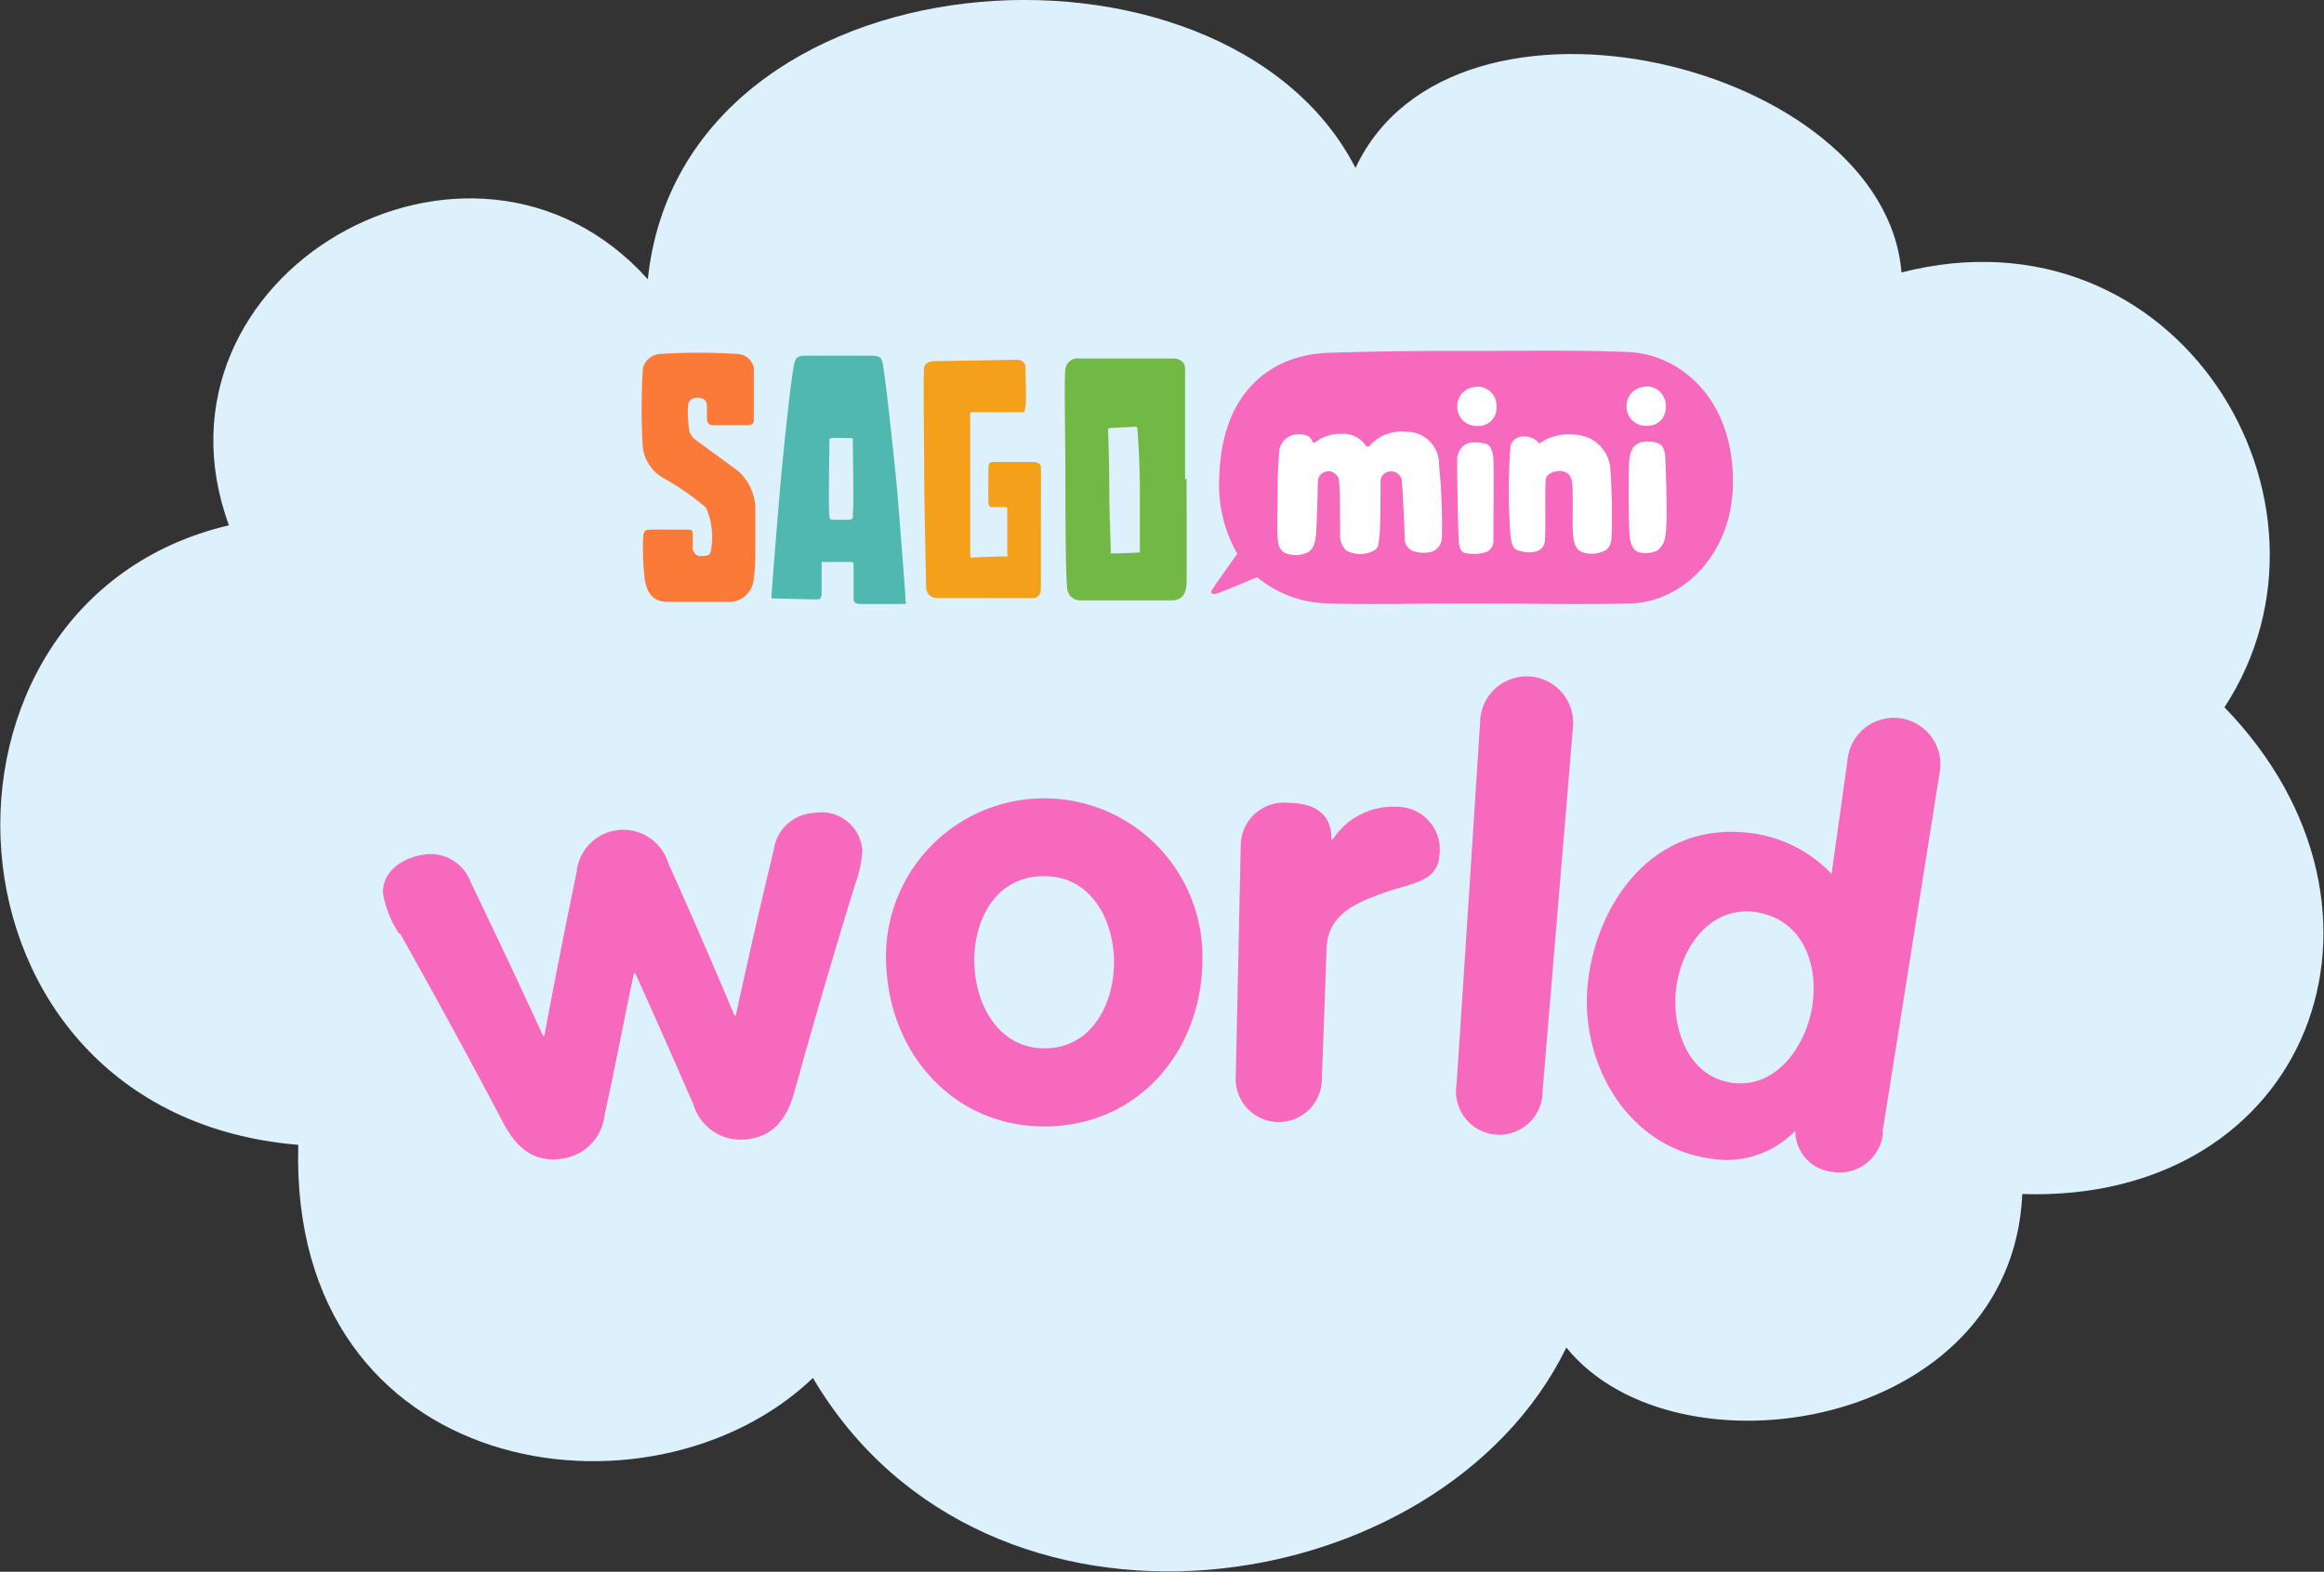 <svg xmlns="http://www.w3.org/2000/svg" viewBox="0 0 122.33 82.73"><rect x="0" y="0" width="122.33" height="82.73" fill="#333333" stroke="none"/><defs><style>.cls-1{fill:#ddf1fc;}.cls-2{fill:#f669bd;}.cls-3{fill:#fff;}.cls-4{fill:#72b844;}.cls-5{fill:#f4a01a;}.cls-6{fill:#51b8af;}.cls-7{fill:#fc7a38;}</style></defs><title>Asset 19</title><g id="Layer_2" data-name="Layer 2"><g id="SPECS"><path class="cls-1" d="M34.1,14.7C35.91-2.72,64.43-4.64,71.35,8.84c5.15-11,27.85-5.5,28.74,5.5,14.55-3.72,24.07,12.08,17,22.89,10.36,10.67,4.48,26.1-10.64,25.62-.56,12.45-18.27,15.18-24,8.08C75.81,84.53,51.92,88,42.79,72.53,34.28,80.69,15.2,77.92,15.7,60.26-4,58.63-5.06,31.66,12.05,27.65,7.23,14.48,24.81,4.36,34.1,14.7"/><path class="cls-2" d="M21,49.14a5.86,5.86,0,0,1-.82-2c-.16-1,.71-1.94,2.1-2.15a2.24,2.24,0,0,1,2.49,1.43c1.3,2.7,2.58,5.4,3.82,8.11h.06q.81-4.32,1.7-8.62a2.47,2.47,0,0,1,4.81-.52c1.2,2.68,2.37,5.36,3.5,8.06h.07c.63-2.91,1.3-5.82,2-8.73a2.25,2.25,0,0,1,2.13-1.93,2.15,2.15,0,0,1,2.53,2,6,6,0,0,1-.36,1.7q-1.7,5.51-3.22,11c-.37,1.33-1.07,2.35-2.53,2.48a2.59,2.59,0,0,1-2.78-1.83Q35,54.69,33.44,51.23h-.07c-.53,2.48-1,5-1.54,7.43A2.61,2.61,0,0,1,29.5,61c-1.46.19-2.36-.66-3-1.88q-2.64-5-5.45-10"/><path class="cls-2" d="M63.29,50.65c-.07,4.66-3.32,8.54-8.12,8.64S46.94,55.67,46.66,51a8.33,8.33,0,1,1,16.63-.37m-12,.16c.08,2.14,1.31,4.44,3.77,4.39s3.59-2.41,3.58-4.56-1.18-4.56-3.78-4.5-3.66,2.53-3.57,4.67"/><path class="cls-2" d="M65.31,44.44a2.27,2.27,0,0,1,2.51-2.18c1.26,0,2.31.51,2.26,1.93h.07a3.78,3.78,0,0,1,3.43-1.72A2.24,2.24,0,0,1,75.77,45c-.09,1.46-1.5,1.47-2.94,2s-2.89,1.09-3,2.86c-.08,2.29-.16,4.57-.25,6.86a2.27,2.27,0,1,1-4.53-.13Z"/><path class="cls-2" d="M77.91,38a2.45,2.45,0,1,1,4.88.36L81.2,57.42a2.28,2.28,0,1,1-4.53-.34Q77.3,47.54,77.91,38"/><path class="cls-2" d="M99.12,59.58a2.29,2.29,0,0,1-2.62,2.11,2.17,2.17,0,0,1-2-2.17A5,5,0,0,1,90.16,61c-4.46-.54-7-5-6.59-9.16s3.34-8.61,8.51-8A7.07,7.07,0,0,1,96.41,46l.84-6a2.45,2.45,0,1,1,4.84.72l-3,18.89M92.37,48c-2.45-.3-3.93,2-4.15,4.11s.68,4.6,3,4.89,3.89-2,4.19-4.15-.56-4.53-3.08-4.85"/><path class="cls-2" d="M85.7,18.53c-2.61-.11-5.46-.06-7.94-.06s-4.7,0-7.81.1-5.64,2.12-5.77,6.51a7.3,7.3,0,0,0,.95,4.07c-.47.65-1.17,1.64-1.32,1.88s.06.26.24.21,1.38-.54,2.12-.86A6,6,0,0,0,70,31.76c1.94.08,4.68,0,7.55,0s5.42.08,8.36,0c2.63-.1,5.31-2.56,5.31-6.41,0-4.46-2.85-6.7-5.5-6.82"/><path class="cls-3" d="M85.8,24a.81.81,0,0,1,.61-.73,1.63,1.63,0,0,1,.87.06c.3.13.36.4.38.85s.14,3.43,0,4a1.11,1.11,0,0,1-.42.8,1.48,1.48,0,0,1-1,.08c-.23-.08-.39-.34-.45-.74s-.09-4.08,0-4.33m.83-3.63a1,1,0,0,0-1,1.05,1,1,0,0,0,1.06,1,.94.94,0,0,0,1-1,1,1,0,0,0-1-1.07"/><path class="cls-3" d="M79.53,23.42c.21-.62,1.14-.56,1.49-.07a2.68,2.68,0,0,1,1.88-.47,1.94,1.94,0,0,1,1.87,1.88,34.38,34.38,0,0,1,.06,3.44c0,.42-.13.68-.37.79a1.61,1.61,0,0,1-.93.14c-.3-.06-.61-.14-.71-.8s.05-2.72-.12-3.16c-.25-.64-1.24-.35-1.32,0s0,2.62-.06,3.3a.62.62,0,0,1-.43.55,1.55,1.55,0,0,1-.8,0c-.26-.07-.47-.07-.57-.71a30.32,30.32,0,0,1,0-4.95"/><path class="cls-3" d="M76.74,24a.8.8,0,0,1,.61-.69,2,2,0,0,1,.87.05c.26.08.36.4.39.82s0,3.77,0,4.26a.62.62,0,0,1-.41.63,2.16,2.16,0,0,1-1,.05c-.2,0-.37-.15-.41-.58s-.11-4.29-.08-4.54m1-3.63a1,1,0,0,0-1,1.05,1,1,0,0,0,1.06,1,.94.94,0,0,0,1-1,1,1,0,0,0-1-1.07"/><path class="cls-3" d="M69.26,28.22c-.05.51-.17.69-.42.85a1.47,1.47,0,0,1-1.28,0c-.22-.21-.28-.35-.31-.83s0-1.76,0-2.15a23.15,23.15,0,0,1,.1-2.44,1,1,0,0,1,1-.79c.52,0,.65.17.76.43,0,0,.08,0,.12,0a2,2,0,0,1,1.35-.45,1.41,1.41,0,0,1,1.32.63c.08.06.12.06.19,0A2.2,2.2,0,0,1,74,22.73a1.7,1.7,0,0,1,1.75,1.75,32.53,32.53,0,0,1,.15,3.77.81.81,0,0,1-.5.78,1.67,1.67,0,0,1-.94,0,.69.69,0,0,1-.52-.71c0-.31-.09-2.24-.15-3a.57.57,0,0,0-1.12-.08c0,.32,0,2.61-.06,3s0,.56-.3.75a1.57,1.57,0,0,1-1.43,0,1.06,1.06,0,0,1-.34-.84c0-.44,0-2.53-.06-2.86a.56.56,0,0,0-1.11,0c0,.39-.07,2.62-.1,2.87"/><path class="cls-4" d="M62.38,25.24c0-1.64,0-4.8,0-5.83,0-.32-.22-.54-.67-.54s-2,0-2.43,0-2.26,0-2.48,0a.64.64,0,0,0-.72.55c-.07.43,0,4,0,5.45s0,5.18.09,6.08a.7.7,0,0,0,.62.65c.32,0,2,0,2.51,0s1.9,0,2.35,0,.8-.18.81-1,0-3.93,0-5.41M60,29c0,.07,0,.07-.06.08s-1.26.06-1.41.05-.06,0-.06-.06c0-.26-.07-1.93-.08-3.25,0-1.59-.06-3.09-.06-3.15s0-.13.09-.14l1.31-.07c.1,0,.13,0,.14.11S60,24.3,60,25.83s0,2.82,0,3.14"/><path class="cls-5" d="M48.63,19.5c0-.25.09-.48.59-.49.25,0,4.26-.08,4.39-.07s.35.12.36.34.07,1.87,0,2.16,0,.25-.15.26c-.37,0-2.49,0-2.64,0s-.1,0-.11.09,0,3,0,3.39,0,3.81,0,4,0,.18.11.17,1.5-.07,1.73-.06.11,0,.11-.16c0-.35,0-1.82,0-2.29,0-.07,0-.15-.07-.15s-.46,0-.64,0-.26,0-.28-.24,0-1.53,0-1.84.14-.29.3-.29,2,0,2.1,0,.35.07.36.24,0,3.24,0,3.51,0,2.61,0,2.92-.18.48-.38.49-2.1,0-2.53,0-2.23,0-2.54,0a.57.57,0,0,1-.59-.51c0-.18-.09-4-.1-5.61,0-2-.07-5.7,0-5.95"/><path class="cls-6" d="M47.67,31.55c0-.14-.42-5.52-.48-6.13-.08-.79-.58-5.72-.75-6.39-.07-.25-.2-.28-.5-.31H42.4c-.43,0-.53.12-.6.46-.19.94-.51,4.13-.65,5.55s-.53,6.39-.54,6.6,0,.16.19.17,2.09.05,2.25.05.19-.15.2-.26c0-.3,0-1.44,0-1.6s0-.11.14-.11,1.28,0,1.41,0,.13.1.13.18v1.78c0,.15.1.24.31.25s2.05,0,2.31,0,.1-.1.1-.25M44.9,27.1c0,.1,0,.23-.15.25a9,9,0,0,1-.91,0c-.11,0-.16,0-.18-.15-.06-.5,0-3.68,0-4,0-.1,0-.12.1-.14s.84,0,1,0,.12,0,.13.12c0,.69.06,3.39,0,3.9"/><path class="cls-7" d="M38.78,18.63a.91.91,0,0,1,.9.73c0,.35,0,2.59,0,2.76s-.07.26-.34.26-1.68,0-1.84,0-.29-.11-.29-.37,0-.52,0-.65a.37.37,0,0,0-.27-.39.69.69,0,0,0-.45,0,.45.45,0,0,0-.28.42,6.81,6.81,0,0,0,.07,1.27.85.85,0,0,0,.34.49c.29.24,2,1.44,2.31,1.71a2.79,2.79,0,0,1,.83,1.79c0,.34,0,1.12,0,1.89s0,1.56-.08,1.83a1.31,1.31,0,0,1-1.45,1.31c-.33,0-2.71,0-3.08,0-.72,0-1.14-.4-1.23-1.35a13.61,13.61,0,0,1-.06-2.15c.05-.22.09-.29.33-.3s1.71,0,2,0,.25.08.27.21,0,.56,0,.76a.5.5,0,0,0,.25.39,1,1,0,0,0,.47,0c.15,0,.22-.1.25-.32a3.78,3.78,0,0,0-.27-2.2,13.71,13.71,0,0,0-2.32-1.6,2.2,2.2,0,0,1-1-1.52,32.9,32.9,0,0,1,0-4.21,1,1,0,0,1,.9-.76,32.24,32.24,0,0,1,4.05,0"/></g></g></svg>